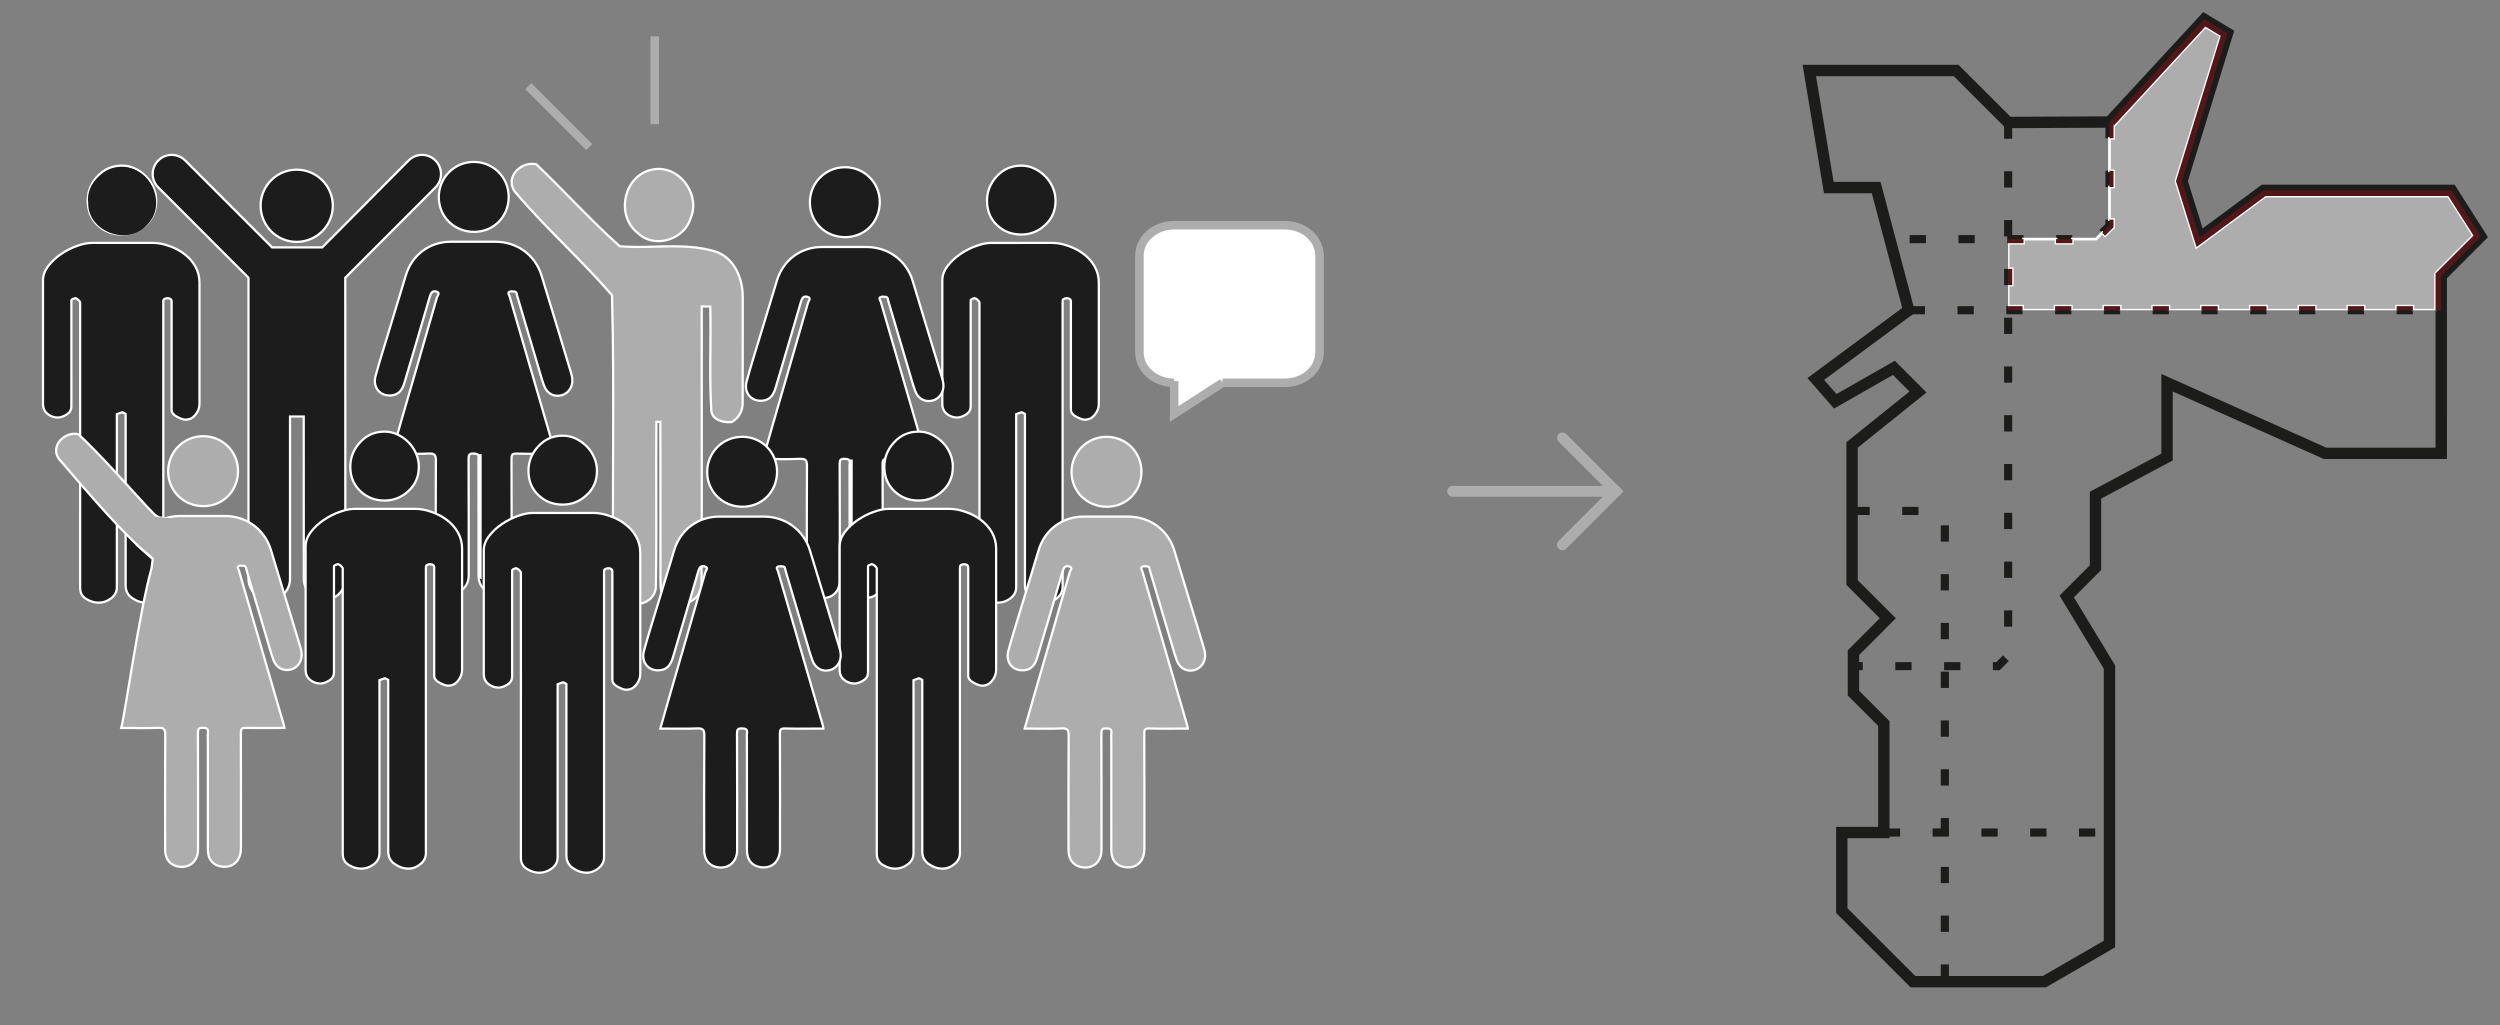 <?xml version="1.0" encoding="utf-8"?>
<!-- Generator: Adobe Illustrator 16.0.0, SVG Export Plug-In . SVG Version: 6.00 Build 0)  -->
<!DOCTYPE svg PUBLIC "-//W3C//DTD SVG 1.1//EN" "http://www.w3.org/Graphics/SVG/1.1/DTD/svg11.dtd">
<svg version="1.1" id="Camada_1" xmlns="http://www.w3.org/2000/svg" xmlns:xlink="http://www.w3.org/1999/xlink" x="0px" y="0px"
	 width="292.75px" height="120.083px" viewBox="0 0 292.75 120.083" enable-background="new 0 0 292.75 120.083"
	 xml:space="preserve">
<rect x="0" y="0" width="292.75" height="120.083" fill="#808080" stroke="none"/>
<g>
	<g>
		<g>
			<path fill="#1C1C1C" d="M122.383,70.574c-0.537,0-1.043-0.167-1.548-0.51c-0.54-0.341-0.815-0.854-0.815-1.525V48.473
				c-0.031-0.023-0.06-0.042-0.083-0.055l-0.303-0.151c-0.107,0.041-0.315,0.109-0.638,0.232v20.25c0,0.553-0.239,1.004-0.709,1.341
				c-0.433,0.321-0.918,0.484-1.438,0.484c-0.462,0-0.916-0.132-1.387-0.403c-0.508-0.283-0.766-0.732-0.766-1.333V35.414
				c0-0.041-0.038-0.125-0.218-0.299c-0.15-0.13-0.277-0.196-0.384-0.196c-0.038,0.002-0.185,0.064-0.273,0.102
				c-0.134,0.056-0.151,0.126-0.151,0.18v12.365c0,0.44-0.198,0.775-0.589,0.996c-0.372,0.224-0.696,0.333-0.989,0.333
				c-0.442,0-0.847-0.14-1.203-0.417c-0.359-0.289-0.541-0.681-0.541-1.167V32.834c0-0.585,0.21-1.157,0.625-1.699
				c0.409-0.525,0.915-0.994,1.503-1.394c0.638-0.427,1.248-0.737,1.865-0.946c0.65-0.233,1.219-0.351,1.688-0.351h7.185
				c0.598,0,1.246,0.122,1.874,0.352c0.668,0.226,1.248,0.527,1.768,0.919c0.531,0.388,0.974,0.879,1.313,1.458
				c0.334,0.596,0.503,1.24,0.503,1.916V47.31c0,0.441-0.157,0.862-0.466,1.249c-0.309,0.394-0.693,0.585-1.173,0.585
				c-0.234,0-0.557-0.109-0.959-0.324c-0.552-0.274-0.668-0.606-0.668-0.836V35.307c0-0.124-0.043-0.227-0.119-0.282
				c-0.097-0.069-0.225-0.106-0.367-0.106c-0.108,0-0.226,0.032-0.358,0.099c-0.059,0.03-0.128,0.09-0.128,0.29v33.442
				c0,0.519-0.225,0.96-0.67,1.31C123.343,70.4,122.879,70.574,122.383,70.574z M119.593,27.465c-1.135,0-2.098-0.378-2.862-1.124
				c-0.764-0.728-1.151-1.681-1.151-2.833c0-1.077,0.386-2.04,1.147-2.862c0.761-0.83,1.725-1.251,2.866-1.251
				c0.544,0,1.059,0.115,1.527,0.341c0.483,0.235,0.911,0.54,1.272,0.906c0.37,0.366,0.658,0.793,0.882,1.304
				c0.217,0.472,0.327,0.998,0.327,1.562c0,1.153-0.408,2.107-1.214,2.836C121.603,27.088,120.662,27.465,119.593,27.465z"/>
			<path fill="#FFFFFF" d="M119.593,19.527c0.508,0,1.006,0.104,1.47,0.328c0.471,0.229,0.882,0.521,1.236,0.88
				c0.37,0.367,0.646,0.788,0.854,1.264c0.219,0.476,0.316,0.984,0.316,1.509c0,1.115-0.385,2.027-1.171,2.739
				c-0.765,0.725-1.665,1.086-2.706,1.086c-1.108,0-2.027-0.362-2.77-1.086c-0.747-0.711-1.112-1.624-1.112-2.739
				c0-1.044,0.365-1.966,1.112-2.773C117.565,19.926,118.485,19.527,119.593,19.527 M123.213,28.575
				c0.578,0,1.202,0.114,1.828,0.344c0.647,0.218,1.222,0.514,1.734,0.9c0.521,0.38,0.946,0.851,1.279,1.419
				c0.324,0.577,0.485,1.197,0.485,1.849V47.31c0,0.409-0.147,0.804-0.438,1.167c-0.292,0.373-0.643,0.536-1.07,0.536
				c-0.202,0-0.504-0.098-0.897-0.308c-0.396-0.197-0.599-0.444-0.599-0.72V35.307c0-0.164-0.062-0.307-0.173-0.389
				c-0.123-0.087-0.276-0.132-0.445-0.132c-0.144,0-0.282,0.045-0.417,0.112c-0.131,0.066-0.201,0.194-0.201,0.408v33.442
				c0,0.484-0.213,0.886-0.62,1.206c-0.413,0.337-0.848,0.487-1.297,0.487c-0.492,0-0.978-0.15-1.474-0.487
				c-0.508-0.32-0.757-0.793-0.757-1.416v-20.13c-0.057-0.047-0.111-0.085-0.151-0.107l-0.307-0.153h-0.052h-0.049
				c-0.11,0.036-0.349,0.112-0.729,0.26v20.34c0,0.505-0.213,0.918-0.654,1.233c-0.43,0.318-0.889,0.46-1.362,0.46
				c-0.421,0-0.856-0.118-1.321-0.386c-0.467-0.261-0.7-0.662-0.7-1.219V35.414c0-0.107-0.091-0.232-0.258-0.394
				c-0.177-0.154-0.331-0.233-0.476-0.233c-0.056,0-0.166,0.045-0.325,0.112c-0.158,0.066-0.232,0.17-0.232,0.302v12.365
				c0,0.395-0.173,0.684-0.522,0.881c-0.343,0.206-0.649,0.316-0.924,0.316c-0.422,0-0.792-0.132-1.122-0.389
				c-0.323-0.259-0.49-0.612-0.49-1.063V32.834c0-0.558,0.197-1.095,0.598-1.619c0.395-0.507,0.885-0.965,1.472-1.365
				c0.587-0.394,1.19-0.712,1.833-0.93c0.642-0.23,1.196-0.344,1.646-0.344H123.213 M119.593,19.263
				c-1.18,0-2.177,0.435-2.964,1.294c-0.784,0.847-1.181,1.84-1.181,2.951c0,1.189,0.401,2.175,1.193,2.93
				c0.787,0.769,1.781,1.159,2.952,1.159c1.104,0,2.076-0.39,2.888-1.159c0.83-0.751,1.253-1.738,1.253-2.93
				c0-0.583-0.114-1.128-0.34-1.619c-0.228-0.522-0.526-0.962-0.909-1.341c-0.37-0.375-0.81-0.689-1.306-0.93
				C120.69,19.382,120.157,19.263,119.593,19.263L119.593,19.263z M123.213,28.312h-7.185c-0.485,0-1.069,0.121-1.735,0.359
				c-0.625,0.212-1.245,0.526-1.892,0.959c-0.601,0.409-1.117,0.888-1.533,1.422c-0.435,0.567-0.654,1.166-0.654,1.781V47.31
				c0,0.528,0.198,0.955,0.589,1.269c0.382,0.298,0.814,0.447,1.287,0.447c0.317,0,0.665-0.115,1.06-0.354
				c0.429-0.242,0.65-0.616,0.65-1.107V35.2c0-0.009,0-0.029,0.07-0.059c0.071-0.03,0.203-0.086,0.241-0.093
				c0.032,0.001,0.124,0.03,0.284,0.17c0.148,0.143,0.167,0.201,0.169,0.207l-0.001,33.412c0,0.652,0.281,1.14,0.835,1.449
				c0.489,0.281,0.964,0.419,1.45,0.419c0.549,0,1.061-0.172,1.519-0.512c0.503-0.359,0.761-0.847,0.761-1.445V48.59
				c0.239-0.09,0.405-0.145,0.504-0.177l0.25,0.125c0.001,0,0.003,0.002,0.005,0.003v19.998c0,0.719,0.296,1.271,0.88,1.64
				c0.521,0.354,1.051,0.527,1.615,0.527c0.527,0,1.02-0.184,1.464-0.547c0.474-0.373,0.716-0.849,0.716-1.41V35.307
				c0-0.145,0.04-0.164,0.056-0.173c0.112-0.056,0.21-0.084,0.298-0.084c0.115,0,0.216,0.029,0.292,0.083
				c0.037,0.027,0.062,0.093,0.062,0.173v12.678c0,0.267,0.129,0.649,0.745,0.956c0.415,0.222,0.758,0.335,1.015,0.335
				c0.523,0,0.941-0.208,1.277-0.637c0.327-0.409,0.494-0.857,0.494-1.33V33.088c0-0.699-0.174-1.364-0.519-1.978
				c-0.351-0.599-0.806-1.104-1.354-1.504c-0.528-0.398-1.12-0.706-1.805-0.937C124.48,28.433,123.835,28.312,123.213,28.312
				L123.213,28.312z"/>
		</g>
	</g>
	<g>
		<path fill-rule="evenodd" clip-rule="evenodd" fill="#1C1C1C" stroke="#FFFFFF" stroke-width="0.264" stroke-miterlimit="10" d="
			M108.441,53.747c-1.532,0-3.019,0.03-4.505-0.012c-0.513-0.013-0.586,0.156-0.586,0.611c0.02,4.489,0.014,8.974,0.011,13.462
			c0,1.475-0.911,2.346-2.236,2.175c-1.036-0.132-1.634-0.849-1.634-1.969c-0.006-4.248-0.006-8.5-0.006-12.747
			c0-0.326-0.028-0.657,0.011-0.975c0.057-0.468-0.143-0.546-0.575-0.562c-0.49-0.015-0.597,0.124-0.597,0.603
			c0.02,4.556,0.017,9.107,0.015,13.655c-0.004,1.473-1.182,2.345-2.578,1.928c-0.819-0.245-1.28-0.937-1.28-1.94
			c0-4.466-0.017-8.934,0.014-13.398c0.006-0.646-0.115-0.875-0.814-0.847c-1.418,0.065-2.841,0.016-4.336,0.016
			c0.398-1.401,0.776-2.741,1.164-4.085c1.373-4.743,2.754-9.485,4.113-14.231c0.053-0.197,0.419-0.52-0.054-0.668
			c-0.427-0.13-0.635,0.091-0.763,0.525c-0.974,3.36-1.975,6.715-2.967,10.071c-0.225,0.761-0.572,1.425-1.447,1.548
			c-1.373,0.198-2.336-0.886-1.958-2.259c0.498-1.822,1.073-3.621,1.617-5.43c0.639-2.128,1.289-4.248,1.931-6.37
			c0.719-2.38,2.775-3.92,5.249-3.923c1.748,0,3.495,0,5.243,0c2.514,0,4.661,1.559,5.393,3.947
			c1.156,3.777,2.296,7.561,3.438,11.343c0.065,0.225,0.128,0.459,0.159,0.69c0.125,0.94-0.417,1.784-1.259,2.001
			c-0.877,0.225-1.702-0.202-2.041-1.138c-0.301-0.826-0.527-1.674-0.775-2.519c-0.791-2.662-1.571-5.326-2.369-7.989
			c-0.053-0.184-0.025-0.471-0.318-0.499c-0.21-0.016-0.473-0.051-0.626,0.044c-0.188,0.129,0.008,0.354,0.058,0.526
			c1.755,6.047,3.515,12.096,5.275,18.14C108.422,53.533,108.419,53.6,108.441,53.747z"/>
		<path fill-rule="evenodd" clip-rule="evenodd" fill="#1C1C1C" stroke="#FFFFFF" stroke-width="0.264" stroke-miterlimit="10" d="
			M103.02,23.661c0,2.328-1.749,4.108-4.049,4.11c-2.313,0.002-4.126-1.767-4.135-4.047c-0.011-2.288,1.797-4.126,4.073-4.142
			C101.201,19.567,103.015,21.366,103.02,23.661z"/>
		<path fill-rule="evenodd" clip-rule="evenodd" fill="#1C1C1C" stroke="#FFFFFF" stroke-width="0.264" stroke-miterlimit="10" d="
			M99.661,68.219c0-4.764,0-9.521,0-14.287c0.019,0,0.041,0,0.061,0c0,4.773,0,9.542,0,14.311
			C99.702,68.232,99.68,68.228,99.661,68.219z"/>
	</g>
	<g>
		<g>
			<path fill="#1C1C1C" stroke="#FFFFFF" stroke-width="0.264" stroke-miterlimit="10" d="M83.579,29.531
				c-3.603-1.024-7.388-0.246-11.061-0.561c-3.403-3.034-6.473-6.455-9.779-9.609c-1.677-0.356-3.455,1.438-2.353,3
				c3.588,4.245,7.78,7.952,11.411,12.158c0.307,11.281-0.004,22.593,0.153,33.891c-0.188,2.729,4.322,3.031,4.713,0.449
				c0.12-6.515,0-13.059,0.065-19.585h0.726c0.035,6.223,0,12.448,0.017,18.674c0.018,0.783,0,1.724,0.686,2.263
				c1.442,1.077,3.815,0.072,3.859-1.789c0.069-10.887,0.006-21.787,0.026-32.677c0.316,0.003,0.953,0.011,1.262,0.025
				c0.104,4.064-0.128,8.146,0.116,12.197c0.011,1.102,1.343,1.425,2.237,1.321c0.746-0.422,1.199-1.254,1.174-2.093
				c0.024-4.125-0.005-8.242,0.013-12.358C86.87,32.646,85.857,30.185,83.579,29.531z"/>
			<path fill="#1C1C1C" stroke="#FFFFFF" stroke-width="0.264" stroke-miterlimit="10" d="M74.791,27.203
				c1.844,1.792,5.21,0.752,5.94-1.649c1.242-2.74-1.377-6.274-4.397-5.547C73.13,20.695,72.242,25.247,74.791,27.203z"/>
		</g>
	</g>
	<g>
		<g>
			<path fill="#ADADAD" d="M79.527,70.785c-0.538,0-1.039-0.162-1.449-0.469c-0.701-0.551-0.72-1.488-0.736-2.241l-0.002-0.124
				c-0.007-2.649-0.005-5.296-0.003-7.942c0.003-3.535,0.006-7.069-0.013-10.603h-0.463c-0.027,2.8-0.021,5.604-0.014,8.407
				c0.009,3.625,0.018,7.372-0.05,11.049c-0.199,1.323-1.379,1.907-2.461,1.907c-0.781,0-1.522-0.294-1.982-0.787
				c-0.391-0.419-0.575-0.966-0.533-1.58c-0.068-4.86-0.048-9.814-0.029-14.605c0.025-6.321,0.051-12.856-0.124-19.273
				c-1.714-1.939-3.622-3.879-5.467-5.755c-1.991-2.023-4.049-4.116-5.913-6.321c-0.439-0.621-0.492-1.315-0.156-1.963
				c0.403-0.778,1.276-1.3,2.171-1.3c0.157,0,0.313,0.017,0.465,0.049c1.425,1.333,2.768,2.698,4.067,4.019
				c1.854,1.887,3.772,3.837,5.772,5.62c0.564,0.022,1.243,0.048,2.059,0.048c0.68,0,1.361-0.018,2.042-0.036
				c0.683-0.018,1.367-0.036,2.049-0.036c1.351,0,3.123,0.063,4.859,0.557c2.357,0.676,3.387,3.217,3.361,5.435
				c-0.008,1.929-0.006,3.858-0.004,5.789c0.002,2.188,0.005,4.377-0.008,6.568c0.026,0.897-0.461,1.766-1.241,2.207
				c-0.158,0.029-0.272,0.036-0.39,0.036c0,0,0,0,0,0c-1.009,0-2.033-0.455-2.043-1.47c-0.143-2.373-0.122-4.801-0.102-7.148
				c0.014-1.615,0.028-3.283-0.011-4.923c-0.285-0.009-0.711-0.015-1.001-0.019c-0.007,4.163-0.003,8.327,0.001,12.492
				c0.007,6.574,0.015,13.371-0.027,20.053C82.114,69.883,80.761,70.785,79.527,70.785z"/>
			<g>
				<path fill="#FFFFFF" d="M62.301,19.315c0.146,0,0.292,0.015,0.438,0.045c3.306,3.154,6.375,6.575,9.779,9.609
					c0.712,0.061,1.429,0.081,2.147,0.081c1.361,0,2.729-0.072,4.091-0.072c1.626,0,3.243,0.103,4.823,0.552
					c2.278,0.654,3.291,3.115,3.266,5.307c-0.018,4.116,0.012,8.233-0.013,12.358c0.024,0.839-0.428,1.671-1.174,2.093
					c-0.104,0.012-0.213,0.018-0.326,0.018c-0.859,0-1.901-0.365-1.911-1.339c-0.244-4.052-0.012-8.133-0.116-12.197
					c-0.31-0.014-0.946-0.022-1.262-0.025c-0.02,10.89,0.043,21.79-0.026,32.677c-0.032,1.336-1.264,2.231-2.49,2.231
					c-0.482,0-0.963-0.139-1.37-0.442c-0.686-0.539-0.667-1.479-0.686-2.263c-0.017-6.227,0.018-12.451-0.017-18.674H76.73
					c-0.065,6.527,0.055,13.071-0.065,19.585c-0.182,1.2-1.253,1.777-2.33,1.777c-1.239,0-2.484-0.766-2.384-2.227
					c-0.157-11.298,0.154-22.609-0.153-33.891c-3.631-4.207-7.823-7.913-11.411-12.158C59.38,20.935,60.774,19.315,62.301,19.315
					 M62.301,19.051L62.301,19.051c-0.943,0-1.863,0.551-2.289,1.371c-0.354,0.684-0.297,1.446,0.158,2.091
					c1.881,2.227,3.941,4.321,5.934,6.347c1.822,1.853,3.706,3.767,5.432,5.761c0.172,6.384,0.146,12.886,0.122,19.175
					c-0.019,4.791-0.039,9.746,0.029,14.618c-0.044,0.63,0.152,1.211,0.569,1.657c0.492,0.527,1.25,0.829,2.079,0.829
					c1.139,0,2.381-0.619,2.59-2.002c0.071-3.713,0.062-7.461,0.054-11.086c-0.007-2.713-0.013-5.516,0.012-8.275h0.202
					c0.018,3.492,0.015,7.039,0.012,10.47c-0.002,2.647-0.004,5.294,0.003,7.941l0.002,0.129c0.016,0.78,0.036,1.752,0.784,2.34
					c0.438,0.328,0.967,0.499,1.533,0.499c1.296,0,2.717-0.951,2.753-2.489c0.042-6.686,0.035-13.483,0.028-20.058
					c-0.005-4.12-0.009-8.24-0.002-12.358c0.232,0.003,0.514,0.008,0.741,0.014c0.036,1.598,0.021,3.221,0.008,4.793
					c-0.021,2.35-0.042,4.78,0.103,7.165c0.011,1.092,1.1,1.587,2.174,1.587c0.123,0,0.243-0.007,0.356-0.02l0.053-0.006
					l0.046-0.026c0.822-0.465,1.336-1.379,1.308-2.331c0.013-2.182,0.011-4.372,0.008-6.56c-0.002-1.931-0.004-3.86,0.004-5.79
					c0.026-2.266-1.033-4.866-3.457-5.561c-1.752-0.499-3.537-0.562-4.896-0.562c-0.683,0-1.368,0.018-2.052,0.036
					c-0.68,0.018-1.36,0.036-2.039,0.036c-0.775,0-1.425-0.023-2.037-0.073c-1.973-1.764-3.868-3.691-5.7-5.555
					c-1.299-1.322-2.643-2.688-4.006-3.989l-0.054-0.052l-0.073-0.016C62.633,19.069,62.468,19.051,62.301,19.051L62.301,19.051z"/>
			</g>
		</g>
		<g>
			<path fill="#ADADAD" d="M77.093,28.239c-0.919,0-1.769-0.334-2.394-0.941c-1.242-0.952-1.785-2.594-1.406-4.275
				c0.364-1.619,1.519-2.824,3.013-3.146c0.273-0.066,0.554-0.1,0.832-0.1c1.297,0,2.54,0.727,3.325,1.944
				c0.791,1.226,0.936,2.678,0.388,3.886C80.392,27.125,78.808,28.239,77.093,28.239L77.093,28.239z"/>
			<g>
				<path fill="#FFFFFF" d="M77.138,19.91c2.656,0,4.723,3.151,3.593,5.644c-0.476,1.566-2.073,2.553-3.638,2.553
					c-0.835,0-1.661-0.281-2.302-0.904c-2.549-1.957-1.661-6.508,1.543-7.197C76.606,19.941,76.875,19.91,77.138,19.91
					 M77.138,19.646c-0.289,0-0.58,0.035-0.866,0.104c-1.539,0.331-2.732,1.574-3.108,3.244c-0.39,1.732,0.172,3.425,1.466,4.418
					c0.626,0.611,1.509,0.958,2.462,0.958c1.772,0,3.408-1.152,3.891-2.74c0.554-1.216,0.405-2.716-0.41-3.98
					C79.765,20.396,78.48,19.646,77.138,19.646L77.138,19.646z"/>
			</g>
		</g>
	</g>
	<line fill="#FFFFFF" stroke="#ADADAD" stroke-miterlimit="10" x1="61.863" y1="10.091" x2="69" y2="17.229"/>
	<line fill="#FFFFFF" stroke="#ADADAD" stroke-miterlimit="10" x1="76.67" y1="14.536" x2="76.67" y2="4.253"/>
	<g>
		<g>
			<path fill="#1C1C1C" d="M110.36,101.721c-0.54,0-1.046-0.167-1.549-0.51c-0.539-0.333-0.814-0.848-0.814-1.525V79.622
				c-0.031-0.024-0.06-0.044-0.084-0.057l-0.301-0.15c-0.106,0.04-0.313,0.106-0.639,0.232v20.25c0,0.553-0.238,1.004-0.709,1.341
				c-0.432,0.319-0.916,0.482-1.438,0.482c-0.461,0-0.915-0.131-1.387-0.4c-0.508-0.286-0.766-0.735-0.766-1.334V66.562
				c0-0.041-0.038-0.126-0.218-0.3c-0.152-0.13-0.276-0.193-0.384-0.193c-0.042,0.002-0.21,0.073-0.273,0.1
				c-0.134,0.057-0.151,0.126-0.151,0.181v12.365c0,0.441-0.198,0.776-0.589,0.996c-0.371,0.223-0.696,0.332-0.989,0.332
				c-0.442,0-0.847-0.14-1.203-0.416c-0.359-0.287-0.54-0.68-0.54-1.168V63.983c0-0.594,0.205-1.15,0.625-1.701
				c0.411-0.527,0.916-0.996,1.502-1.395c0.634-0.425,1.244-0.733,1.865-0.944c0.656-0.234,1.225-0.354,1.689-0.354h7.185
				c0.6,0,1.23,0.119,1.874,0.354c0.674,0.228,1.254,0.528,1.768,0.918c0.532,0.39,0.975,0.88,1.314,1.459
				c0.334,0.597,0.502,1.24,0.502,1.915v14.222c0,0.444-0.157,0.864-0.467,1.251c-0.309,0.394-0.693,0.585-1.171,0.585
				c-0.236,0-0.559-0.11-0.96-0.327c-0.551-0.271-0.668-0.603-0.668-0.834V66.454c0-0.124-0.043-0.226-0.118-0.279
				c-0.097-0.069-0.224-0.106-0.368-0.106c-0.111,0-0.228,0.031-0.357,0.097c-0.06,0.03-0.128,0.09-0.128,0.289v33.443
				c0,0.524-0.225,0.965-0.67,1.309C111.322,101.547,110.857,101.721,110.36,101.721z M107.569,58.613
				c-1.135,0-2.098-0.378-2.862-1.124c-0.764-0.729-1.152-1.683-1.152-2.833c0-1.075,0.386-2.039,1.147-2.862
				c0.761-0.831,1.726-1.251,2.866-1.251c0.544,0,1.058,0.115,1.528,0.342c0.481,0.234,0.909,0.539,1.272,0.906
				c0.369,0.366,0.658,0.793,0.881,1.305c0.217,0.473,0.327,0.999,0.327,1.561c0,1.152-0.408,2.107-1.213,2.837
				C109.58,58.236,108.638,58.613,107.569,58.613z"/>
			<path fill="#FFFFFF" d="M107.569,50.674c0.508,0,1.006,0.104,1.471,0.329c0.47,0.229,0.882,0.522,1.236,0.88
				c0.37,0.367,0.646,0.788,0.854,1.265c0.218,0.476,0.316,0.984,0.316,1.508c0,1.114-0.385,2.027-1.17,2.739
				c-0.766,0.725-1.666,1.086-2.707,1.086c-1.108,0-2.027-0.361-2.77-1.086c-0.746-0.712-1.112-1.625-1.112-2.739
				c0-1.043,0.366-1.965,1.112-2.773C105.542,51.073,106.461,50.674,107.569,50.674 M111.189,59.722
				c0.578,0,1.201,0.117,1.828,0.347c0.647,0.219,1.222,0.512,1.734,0.899c0.52,0.38,0.946,0.852,1.28,1.42
				c0.323,0.577,0.484,1.197,0.484,1.849v14.222c0,0.409-0.146,0.805-0.438,1.168c-0.292,0.371-0.642,0.536-1.068,0.536
				c-0.203,0-0.504-0.099-0.897-0.312c-0.397-0.194-0.599-0.443-0.599-0.718V66.454c0-0.165-0.062-0.307-0.173-0.387
				c-0.123-0.088-0.276-0.131-0.445-0.131c-0.142,0-0.282,0.043-0.417,0.11c-0.132,0.066-0.201,0.193-0.201,0.407v33.443
				c0,0.483-0.212,0.89-0.619,1.204c-0.414,0.339-0.849,0.487-1.298,0.487c-0.491,0-0.979-0.148-1.474-0.487
				c-0.509-0.314-0.757-0.791-0.757-1.416V79.558c-0.058-0.047-0.112-0.086-0.153-0.108l-0.305-0.152h-0.052h-0.049
				c-0.11,0.035-0.347,0.11-0.729,0.261v20.34c0,0.505-0.213,0.918-0.654,1.233c-0.43,0.318-0.889,0.458-1.362,0.458
				c-0.421,0-0.855-0.117-1.322-0.383c-0.467-0.264-0.7-0.664-0.7-1.22V66.562c0-0.107-0.09-0.232-0.258-0.395
				c-0.177-0.152-0.329-0.23-0.476-0.23c-0.056,0-0.166,0.043-0.325,0.11c-0.158,0.066-0.231,0.171-0.231,0.302v12.365
				c0,0.396-0.172,0.685-0.522,0.881c-0.343,0.206-0.649,0.315-0.925,0.315c-0.421,0-0.792-0.132-1.122-0.389
				c-0.324-0.259-0.489-0.613-0.489-1.063V63.983c0-0.559,0.196-1.095,0.598-1.621c0.395-0.506,0.884-0.966,1.472-1.365
				c0.587-0.394,1.189-0.71,1.833-0.929c0.642-0.229,1.196-0.347,1.646-0.347H111.189 M107.569,50.411
				c-1.179,0-2.176,0.436-2.964,1.294c-0.784,0.849-1.182,1.842-1.182,2.951c0,1.188,0.401,2.174,1.194,2.93
				c0.788,0.768,1.781,1.159,2.952,1.159c1.104,0,2.076-0.39,2.888-1.158c0.83-0.753,1.253-1.74,1.253-2.931
				c0-0.582-0.114-1.126-0.34-1.618c-0.228-0.523-0.526-0.963-0.908-1.342c-0.372-0.375-0.813-0.689-1.307-0.93
				C108.667,50.53,108.133,50.411,107.569,50.411L107.569,50.411z M111.189,59.458h-7.185c-0.479,0-1.063,0.122-1.735,0.362
				c-0.628,0.213-1.249,0.526-1.892,0.958c-0.599,0.407-1.114,0.885-1.533,1.422c-0.435,0.569-0.654,1.168-0.654,1.783v14.475
				c0,0.53,0.198,0.957,0.588,1.27c0.382,0.297,0.814,0.446,1.287,0.446c0.318,0,0.665-0.115,1.061-0.353
				c0.429-0.241,0.65-0.614,0.65-1.107V66.349c0-0.01,0-0.029,0.07-0.059c0.049-0.021,0.197-0.083,0.239-0.091
				c0.057,0.001,0.159,0.058,0.288,0.168c0.147,0.143,0.166,0.2,0.167,0.206l-0.001,33.413c0,0.649,0.28,1.138,0.833,1.449
				c0.492,0.28,0.967,0.417,1.452,0.417c0.551,0,1.063-0.171,1.519-0.51c0.503-0.36,0.76-0.848,0.76-1.445V79.738
				c0.24-0.091,0.406-0.146,0.504-0.177l0.249,0.124c0.002,0.001,0.004,0.002,0.007,0.004v19.996c0,0.727,0.297,1.278,0.882,1.641
				c0.515,0.353,1.045,0.526,1.613,0.526c0.529,0,1.021-0.184,1.465-0.547c0.466-0.36,0.715-0.849,0.715-1.408V66.454
				c0-0.144,0.038-0.162,0.056-0.172c0.11-0.055,0.208-0.082,0.298-0.082c0.116,0,0.217,0.028,0.292,0.082
				c0.039,0.027,0.063,0.092,0.063,0.172v12.679c0,0.269,0.129,0.652,0.747,0.955c0.411,0.223,0.755,0.338,1.013,0.338
				c0.522,0,0.939-0.208,1.276-0.637c0.328-0.408,0.495-0.856,0.495-1.331V64.236c0-0.697-0.174-1.363-0.518-1.978
				c-0.352-0.599-0.806-1.104-1.354-1.504c-0.522-0.396-1.114-0.703-1.805-0.937C112.45,59.58,111.805,59.458,111.189,59.458
				L111.189,59.458z"/>
		</g>
	</g>
	<g>
		<g>
			<path fill="#1C1C1C" d="M17.072,70.574c-0.536,0-1.042-0.167-1.546-0.51c-0.54-0.34-0.815-0.854-0.815-1.525V48.473
				c-0.032-0.024-0.061-0.042-0.083-0.055l-0.305-0.152c-0.109,0.042-0.316,0.11-0.638,0.232v20.25c0,0.554-0.238,1.005-0.708,1.341
				c-0.433,0.321-0.917,0.484-1.438,0.484c-0.462,0-0.916-0.132-1.387-0.403c-0.508-0.282-0.767-0.731-0.767-1.333V35.414
				c0-0.041-0.038-0.125-0.218-0.299c-0.15-0.13-0.277-0.196-0.384-0.196c-0.038,0.002-0.18,0.062-0.274,0.102
				c-0.135,0.057-0.152,0.126-0.152,0.18v12.365c0,0.441-0.198,0.776-0.589,0.996c-0.37,0.223-0.695,0.333-0.989,0.333
				c-0.447,0-0.84-0.136-1.202-0.417c-0.36-0.289-0.542-0.681-0.542-1.167V32.834c0-0.585,0.211-1.157,0.627-1.699
				c0.407-0.524,0.913-0.993,1.503-1.395c0.638-0.428,1.248-0.737,1.864-0.946c0.65-0.233,1.219-0.351,1.688-0.351h7.187
				c0.605,0,1.235,0.119,1.874,0.352c0.667,0.225,1.246,0.526,1.768,0.919c0.533,0.391,0.976,0.882,1.313,1.458
				c0.334,0.598,0.502,1.242,0.502,1.916V47.31c0,0.441-0.157,0.861-0.467,1.249c-0.31,0.394-0.693,0.585-1.172,0.585
				c-0.234,0-0.557-0.109-0.96-0.323c-0.552-0.275-0.668-0.607-0.668-0.836V35.307c0-0.125-0.043-0.227-0.118-0.282
				c-0.1-0.07-0.225-0.106-0.369-0.106c-0.108,0-0.225,0.032-0.356,0.098c-0.06,0.031-0.129,0.091-0.129,0.291v33.442
				c0,0.52-0.225,0.961-0.668,1.31C18.034,70.4,17.569,70.574,17.072,70.574z M14.282,27.465c-1.135,0-2.097-0.378-2.86-1.124
				c-0.764-0.728-1.152-1.682-1.152-2.833c0-1.076,0.386-2.039,1.148-2.862c0.76-0.83,1.724-1.251,2.865-1.251
				c0.544,0,1.059,0.115,1.529,0.341c0.481,0.234,0.91,0.54,1.273,0.906c0.368,0.365,0.656,0.792,0.881,1.304
				c0.217,0.471,0.328,0.997,0.328,1.562c0,1.153-0.408,2.107-1.214,2.836C16.292,27.088,15.351,27.465,14.282,27.465z"/>
			<path fill="#FFFFFF" d="M14.282,19.527c0.509,0,1.006,0.104,1.472,0.328c0.47,0.229,0.881,0.521,1.236,0.88
				c0.37,0.367,0.645,0.788,0.854,1.264c0.219,0.476,0.316,0.984,0.316,1.509c0,1.115-0.385,2.027-1.17,2.739
				c-0.767,0.725-1.666,1.086-2.708,1.086c-1.108,0-2.027-0.362-2.768-1.086c-0.747-0.711-1.113-1.624-1.113-2.739
				c0-1.044,0.366-1.966,1.113-2.773C12.255,19.926,13.174,19.527,14.282,19.527 M17.904,28.575c0.578,0,1.2,0.114,1.828,0.344
				c0.647,0.218,1.221,0.514,1.734,0.9c0.519,0.38,0.946,0.851,1.279,1.419c0.322,0.577,0.484,1.197,0.484,1.849V47.31
				c0,0.409-0.148,0.804-0.438,1.167c-0.293,0.373-0.642,0.536-1.069,0.536c-0.202,0-0.504-0.098-0.898-0.308
				c-0.396-0.197-0.598-0.444-0.598-0.72V35.307c0-0.164-0.06-0.307-0.172-0.389c-0.124-0.087-0.276-0.132-0.446-0.132
				c-0.143,0-0.281,0.045-0.416,0.112c-0.131,0.066-0.202,0.194-0.202,0.408v33.442c0,0.484-0.211,0.886-0.618,1.206
				c-0.413,0.337-0.849,0.487-1.299,0.487c-0.49,0-0.977-0.15-1.472-0.487c-0.509-0.32-0.757-0.793-0.757-1.416v-20.13
				c-0.057-0.047-0.112-0.085-0.154-0.107l-0.307-0.153h-0.052h-0.049c-0.11,0.036-0.348,0.112-0.729,0.26v20.34
				c0,0.505-0.212,0.918-0.653,1.233c-0.429,0.318-0.888,0.46-1.361,0.46c-0.422,0-0.857-0.118-1.321-0.386
				c-0.469-0.261-0.701-0.662-0.701-1.219V35.414c0-0.107-0.091-0.232-0.258-0.394c-0.177-0.154-0.33-0.233-0.476-0.233
				c-0.057,0-0.166,0.045-0.325,0.112c-0.159,0.066-0.233,0.17-0.233,0.302v12.365c0,0.395-0.171,0.684-0.522,0.881
				c-0.342,0.206-0.648,0.316-0.924,0.316c-0.422,0-0.79-0.132-1.121-0.389c-0.324-0.259-0.491-0.612-0.491-1.063V32.834
				c0-0.558,0.197-1.095,0.6-1.619C6.16,30.708,6.65,30.25,7.239,29.85c0.587-0.394,1.188-0.712,1.832-0.93
				c0.643-0.23,1.195-0.344,1.646-0.344H17.904 M14.282,19.263c-1.18,0-2.176,0.435-2.963,1.294
				c-0.784,0.848-1.182,1.841-1.182,2.951c0,1.188,0.402,2.174,1.194,2.93c0.786,0.769,1.779,1.159,2.95,1.159
				c1.104,0,2.076-0.39,2.889-1.158c0.83-0.751,1.253-1.739,1.253-2.931c0-0.584-0.114-1.129-0.34-1.619
				c-0.23-0.523-0.527-0.964-0.908-1.341c-0.373-0.375-0.813-0.689-1.307-0.93C15.38,19.382,14.846,19.263,14.282,19.263
				L14.282,19.263z M17.904,28.312h-7.187c-0.484,0-1.067,0.121-1.734,0.359c-0.624,0.211-1.243,0.525-1.89,0.959
				c-0.604,0.41-1.119,0.888-1.534,1.423c-0.435,0.567-0.655,1.166-0.655,1.781V47.31c0,0.528,0.198,0.956,0.59,1.269
				c0.383,0.297,0.814,0.447,1.286,0.447c0.319,0,0.666-0.116,1.061-0.354c0.429-0.241,0.649-0.614,0.649-1.107V35.2
				c0-0.009,0-0.029,0.071-0.058c0.077-0.033,0.204-0.086,0.24-0.093c0.032,0.001,0.125,0.03,0.285,0.17
				c0.148,0.143,0.167,0.201,0.169,0.207L9.253,68.838c0,0.653,0.281,1.141,0.836,1.449c0.488,0.281,0.963,0.419,1.45,0.419
				c0.549,0,1.06-0.172,1.518-0.512c0.503-0.359,0.76-0.847,0.76-1.445V48.59c0.239-0.09,0.405-0.145,0.504-0.177l0.25,0.125
				c0.002,0.001,0.005,0.003,0.008,0.005v19.997c0,0.721,0.296,1.271,0.88,1.64c0.52,0.354,1.05,0.527,1.613,0.527
				c0.528,0,1.021-0.184,1.466-0.547c0.473-0.372,0.714-0.848,0.714-1.41V35.307c0-0.144,0.041-0.164,0.058-0.173
				c0.112-0.056,0.209-0.084,0.296-0.084c0.116,0,0.215,0.028,0.295,0.084c0.036,0.026,0.06,0.092,0.06,0.172v12.678
				c0,0.267,0.129,0.649,0.744,0.956c0.417,0.222,0.76,0.335,1.016,0.335c0.522,0,0.939-0.208,1.276-0.637
				c0.328-0.41,0.494-0.858,0.494-1.33V33.088c0-0.697-0.174-1.362-0.518-1.977c-0.349-0.597-0.804-1.101-1.354-1.504
				c-0.53-0.399-1.122-0.707-1.805-0.938C19.17,28.433,18.524,28.312,17.904,28.312L17.904,28.312z"/>
		</g>
	</g>
	<path fill="#FFFFFF" stroke="#ADADAD" stroke-miterlimit="10" d="M143.148,44.827l-5.653,3.649v-3.846v0.197
		c-2.249,0-4.067-1.589-4.067-3.553V29.933c0-1.967,1.818-3.559,4.067-3.559h12.963c2.243,0,4.061,1.592,4.061,3.559v11.341
		c0,1.964-1.818,3.553-4.061,3.553H143.148"/>
	<path fill="#1C1C1C" d="M10.33,23.792c-0.355-2.539,2.316-4.594,4.705-4.125c2.965,0.531,4.382,4.529,2.182,6.671
		C15.041,28.872,10.29,27.163,10.33,23.792"/>
	<g>
		<g>
			<path fill="#1C1C1C" d="M34.732,28.325c-2.323,0-4.212-1.901-4.212-4.238c0-2.326,1.89-4.218,4.212-4.218
				c2.338,0,4.241,1.892,4.241,4.218C38.973,26.424,37.07,28.325,34.732,28.325z"/>
			<g>
				<path fill="#FFFFFF" d="M34.732,20c2.27,0,4.109,1.835,4.109,4.086c0,2.266-1.839,4.106-4.109,4.106
					c-2.249,0-4.081-1.841-4.081-4.106C30.651,21.835,32.483,20,34.732,20 M34.732,19.737c-2.396,0-4.344,1.951-4.344,4.35
					c0,2.41,1.949,4.37,4.344,4.37c2.411,0,4.373-1.96,4.373-4.37C39.104,21.688,37.143,19.737,34.732,19.737L34.732,19.737z"/>
			</g>
		</g>
		<g>
			<path fill="#1C1C1C" d="M38.021,70.228c-1.349,0-2.447-1.096-2.447-2.442l-0.008-19.013h-1.605v19.013
				c0,1.369-1.072,2.442-2.44,2.442c-1.336,0-2.422-1.096-2.422-2.442V32.524L18.49,21.902c-0.841-0.887-0.802-2.297,0.085-3.146
				c0.416-0.399,0.96-0.618,1.533-0.618c0.613,0,1.187,0.245,1.615,0.69l10.146,10.143h5.863l10.083-10.145
				c0.414-0.437,1-0.688,1.605-0.688c0.573,0,1.117,0.22,1.532,0.618c0.882,0.85,0.921,2.26,0.085,3.143L40.431,32.524l0.006,35.261
				C40.438,69.132,39.354,70.228,38.021,70.228z"/>
			<g>
				<path fill="#FFFFFF" d="M49.42,18.271c0.517,0,1.035,0.192,1.44,0.582c0.829,0.799,0.871,2.123,0.081,2.957l-10.642,10.66
					l0.006,35.316c0,1.288-1.022,2.311-2.285,2.311c-1.275,0-2.315-1.022-2.315-2.311L35.698,48.64h-1.869v19.145
					c0,1.288-1.022,2.311-2.309,2.311c-1.26,0-2.291-1.022-2.291-2.311V32.469l-10.647-10.66c-0.792-0.834-0.752-2.158,0.083-2.957
					c0.406-0.39,0.924-0.582,1.441-0.582c0.553,0,1.105,0.219,1.52,0.65l10.186,10.183h5.973L47.909,18.92
					C48.317,18.49,48.868,18.271,49.42,18.271 M49.42,18.007c-0.641,0-1.262,0.267-1.703,0.732L37.676,28.84h-5.753L21.814,18.734
					c-0.45-0.468-1.057-0.727-1.706-0.727c-0.607,0-1.184,0.232-1.624,0.655c-0.939,0.898-0.981,2.392-0.092,3.329l10.575,10.588
					v35.207c0,1.42,1.146,2.574,2.554,2.574c1.442,0,2.572-1.131,2.572-2.574V48.904h1.342l0.008,18.881
					c0,1.42,1.157,2.574,2.579,2.574c1.405,0,2.548-1.154,2.548-2.574l-0.006-35.207l10.565-10.583
					c0.89-0.94,0.85-2.434-0.084-3.333C50.604,18.239,50.028,18.007,49.42,18.007L49.42,18.007z"/>
			</g>
		</g>
	</g>
	<g>
		<path fill-rule="evenodd" clip-rule="evenodd" fill="#1C1C1C" stroke="#FFFFFF" stroke-width="0.264" stroke-miterlimit="10" d="
			M96.416,85.315c-1.531,0-3.019,0.033-4.503-0.011c-0.512-0.012-0.587,0.159-0.587,0.611c0.021,4.485,0.014,8.973,0.012,13.462
			c0,1.474-0.911,2.349-2.237,2.173c-1.034-0.131-1.634-0.847-1.634-1.969c-0.004-4.245-0.004-8.496-0.004-12.747
			c0-0.323-0.029-0.657,0.01-0.973c0.058-0.467-0.142-0.547-0.574-0.564c-0.488-0.012-0.596,0.126-0.596,0.608
			c0.02,4.551,0.017,9.103,0.014,13.655c-0.003,1.47-1.182,2.341-2.577,1.925c-0.821-0.247-1.281-0.936-1.281-1.943
			c0-4.464-0.017-8.933,0.015-13.396c0.004-0.646-0.116-0.877-0.815-0.849c-1.417,0.065-2.841,0.018-4.336,0.018
			c0.398-1.401,0.773-2.74,1.162-4.082c1.373-4.743,2.754-9.485,4.113-14.233c0.051-0.197,0.418-0.521-0.055-0.668
			c-0.427-0.132-0.633,0.093-0.762,0.524c-0.974,3.359-1.976,6.72-2.969,10.071c-0.225,0.761-0.572,1.428-1.447,1.547
			c-1.373,0.199-2.335-0.883-1.959-2.257c0.498-1.821,1.073-3.623,1.617-5.428c0.639-2.128,1.291-4.251,1.931-6.372
			c0.72-2.38,2.777-3.918,5.25-3.923c1.747,0,3.495,0,5.243,0c2.512,0,4.661,1.56,5.391,3.95c1.157,3.773,2.298,7.56,3.438,11.34
			c0.065,0.225,0.128,0.458,0.159,0.69c0.125,0.939-0.415,1.783-1.259,1.999c-0.877,0.225-1.7-0.201-2.04-1.138
			c-0.302-0.825-0.529-1.673-0.777-2.515c-0.791-2.665-1.571-5.328-2.369-7.991c-0.051-0.183-0.025-0.473-0.316-0.499
			c-0.211-0.017-0.475-0.05-0.626,0.044c-0.188,0.131,0.009,0.355,0.057,0.525c1.756,6.05,3.515,12.093,5.277,18.14
			C96.398,85.104,96.394,85.168,96.416,85.315z"/>
		<path fill-rule="evenodd" clip-rule="evenodd" fill="#1C1C1C" stroke="#FFFFFF" stroke-width="0.264" stroke-miterlimit="10" d="
			M90.994,55.23c0,2.326-1.747,4.109-4.047,4.109c-2.314,0.005-4.127-1.767-4.137-4.047c-0.009-2.288,1.798-4.126,4.074-4.143
			C89.176,51.133,90.988,52.935,90.994,55.23z"/>
	</g>
	<g>
		<path fill-rule="evenodd" clip-rule="evenodd" fill="#ADADAD" stroke="#FFFFFF" stroke-width="0.264" stroke-miterlimit="10" d="
			M139.085,85.315c-1.532,0-3.021,0.033-4.505-0.011c-0.51-0.012-0.586,0.159-0.586,0.611c0.02,4.485,0.014,8.973,0.011,13.462
			c0,1.474-0.911,2.349-2.236,2.173c-1.035-0.131-1.634-0.847-1.634-1.969c-0.005-4.245-0.005-8.496-0.005-12.747
			c0-0.323-0.028-0.657,0.011-0.973c0.058-0.467-0.142-0.547-0.575-0.564c-0.489-0.012-0.596,0.126-0.596,0.608
			c0.019,4.551,0.017,9.103,0.014,13.655c-0.004,1.47-1.182,2.341-2.577,1.925c-0.82-0.247-1.281-0.936-1.281-1.943
			c0-4.464-0.017-8.933,0.014-13.396c0.006-0.646-0.115-0.877-0.814-0.849c-1.418,0.065-2.839,0.018-4.336,0.018
			c0.399-1.401,0.774-2.74,1.164-4.082c1.374-4.743,2.754-9.485,4.113-14.233c0.052-0.197,0.419-0.521-0.055-0.668
			c-0.427-0.132-0.635,0.093-0.763,0.524c-0.974,3.359-1.976,6.72-2.968,10.071c-0.225,0.761-0.572,1.428-1.447,1.547
			c-1.374,0.199-2.336-0.883-1.959-2.257c0.499-1.821,1.072-3.623,1.617-5.428c0.64-2.128,1.292-4.251,1.93-6.372
			c0.72-2.38,2.778-3.918,5.25-3.923c1.748,0,3.496,0,5.244,0c2.513,0,4.66,1.56,5.391,3.95c1.156,3.773,2.296,7.56,3.438,11.34
			c0.065,0.225,0.129,0.458,0.159,0.69c0.125,0.939-0.416,1.783-1.259,1.999c-0.877,0.225-1.702-0.201-2.04-1.138
			c-0.302-0.825-0.529-1.673-0.778-2.515c-0.79-2.665-1.57-5.328-2.368-7.991c-0.053-0.183-0.025-0.473-0.318-0.499
			c-0.21-0.017-0.473-0.05-0.626,0.044c-0.188,0.131,0.008,0.355,0.057,0.525c1.758,6.05,3.516,12.093,5.278,18.14
			C139.065,85.104,139.063,85.168,139.085,85.315z"/>
		<path fill-rule="evenodd" clip-rule="evenodd" fill="#ADADAD" stroke="#FFFFFF" stroke-width="0.264" stroke-miterlimit="10" d="
			M133.663,55.23c0,2.326-1.747,4.109-4.049,4.109c-2.313,0.005-4.127-1.767-4.136-4.047c-0.01-2.288,1.799-4.126,4.074-4.143
			C131.844,51.133,133.657,52.935,133.663,55.23z"/>
	</g>
	<g>
		<g>
			
				<path fill-rule="evenodd" clip-rule="evenodd" fill="#1C1C1C" stroke="#FFFFFF" stroke-width="0.264" stroke-miterlimit="10" d="
				M64.988,53.128c-1.533,0-3.021,0.03-4.507-0.011c-0.51-0.013-0.584,0.157-0.584,0.612c0.02,4.486,0.014,8.972,0.011,13.463
				c0,1.473-0.911,2.344-2.238,2.173c-1.034-0.131-1.632-0.849-1.632-1.97c-0.006-4.248-0.006-8.5-0.006-12.746
				c0-0.326-0.028-0.656,0.01-0.975c0.059-0.467-0.142-0.547-0.573-0.564c-0.49-0.013-0.598,0.125-0.598,0.605
				c0.02,4.555,0.017,9.105,0.016,13.654c-0.002,1.474-1.183,2.345-2.578,1.928c-0.821-0.245-1.281-0.936-1.281-1.941
				c0-4.464-0.016-8.933,0.015-13.396c0.004-0.646-0.116-0.875-0.816-0.849c-1.416,0.066-2.838,0.017-4.334,0.017
				c0.4-1.4,0.774-2.739,1.162-4.083c1.375-4.744,2.755-9.486,4.115-14.232c0.051-0.197,0.418-0.52-0.055-0.667
				c-0.427-0.131-0.634,0.089-0.764,0.525c-0.972,3.359-1.975,6.715-2.968,10.071c-0.223,0.76-0.571,1.425-1.445,1.548
				c-1.374,0.197-2.336-0.887-1.96-2.26c0.498-1.822,1.073-3.621,1.617-5.43c0.64-2.128,1.291-4.248,1.931-6.37
				c0.719-2.38,2.776-3.919,5.25-3.922c1.748,0,3.495,0,5.243,0c2.514,0,4.662,1.558,5.391,3.947
				c1.158,3.777,2.298,7.561,3.439,11.343c0.066,0.224,0.128,0.458,0.159,0.688c0.124,0.942-0.416,1.784-1.26,2.003
				c-0.877,0.225-1.701-0.202-2.04-1.138c-0.302-0.827-0.528-1.674-0.777-2.52c-0.79-2.662-1.569-5.325-2.369-7.99
				c-0.052-0.184-0.023-0.471-0.316-0.498c-0.21-0.017-0.474-0.053-0.627,0.043c-0.188,0.129,0.009,0.354,0.058,0.525
				c1.756,6.048,3.516,12.096,5.277,18.141C64.969,52.915,64.966,52.981,64.988,53.128z"/>
			
				<path fill-rule="evenodd" clip-rule="evenodd" fill="#1C1C1C" stroke="#FFFFFF" stroke-width="0.264" stroke-miterlimit="10" d="
				M59.567,23.042c0,2.328-1.749,4.109-4.049,4.111c-2.314,0.002-4.128-1.767-4.135-4.049c-0.011-2.287,1.797-4.125,4.072-4.141
				C57.748,18.948,59.561,20.749,59.567,23.042z"/>
			
				<path fill-rule="evenodd" clip-rule="evenodd" fill="#1C1C1C" stroke="#FFFFFF" stroke-width="0.264" stroke-miterlimit="10" d="
				M56.207,67.601c0-4.765,0-9.521,0-14.287c0.02,0,0.042,0,0.063,0c0,4.773,0,9.542,0,14.312
				C56.249,67.614,56.226,67.61,56.207,67.601z"/>
		</g>
		<g>
			<path fill="#ADADAD" stroke="#FFFFFF" stroke-width="0.264" stroke-miterlimit="10" d="M9.178,50.835
				c-1.615-0.341-3.355,1.393-2.273,2.907c3.591,4.185,7.498,8.797,10.988,11.716c0,0,1.778-1.596,1.794-0.146
				c0.096,8.319,8.185-1.667,8.185-1.667c-3.663-1.128-5.411-2.747-9.167-3.042c-0.597-0.176-0.945-0.764-1.387-1.164
				C14.636,56.555,12.051,53.552,9.178,50.835"/>
			
				<path fill-rule="evenodd" clip-rule="evenodd" fill="#ADADAD" stroke="#FFFFFF" stroke-width="0.264" stroke-miterlimit="10" d="
				M33.294,85.241c-1.532,0-3.021,0.033-4.505-0.008c-0.512-0.014-0.586,0.154-0.586,0.609c0.02,4.488,0.014,8.975,0.011,13.463
				c0,1.473-0.911,2.348-2.238,2.175c-1.034-0.133-1.632-0.85-1.632-1.97c-0.005-4.247-0.005-8.497-0.005-12.745
				c0-0.325-0.028-0.658,0.011-0.975c0.057-0.468-0.143-0.55-0.575-0.563c-0.489-0.015-0.595,0.124-0.595,0.604
				c0.019,4.555,0.015,9.106,0.012,13.655c-0.003,1.471-1.181,2.343-2.575,1.928c-0.82-0.247-1.281-0.936-1.281-1.942
				c0-4.464-0.017-8.935,0.014-13.397c0.005-0.646-0.116-0.875-0.815-0.847c-1.417,0.064-2.841,0.013-4.336,0.013
				c0.399-1.398,2.178-13.903,3.537-18.649c0.046-0.475,0.159-1.133,0.159-1.133c-0.321-0.405-1.872-1.647-1.872-1.647
				c0.514-1.703,1.524-2.443,3.073-3.029c0.613-0.234,1.284-0.357,1.985-0.361c1.748,0,3.495,0,5.243,0
				c2.514,0,4.661,1.562,5.392,3.949c1.156,3.777,2.297,7.56,3.438,11.344c0.065,0.225,0.128,0.46,0.158,0.688
				c0.126,0.942-0.415,1.784-1.257,2.005c-0.879,0.223-1.702-0.202-2.041-1.139c-0.302-0.827-0.528-1.674-0.777-2.52
				c-0.79-2.661-1.569-5.325-2.367-7.989c-0.053-0.185-0.025-0.472-0.318-0.499c-0.211-0.016-0.473-0.051-0.627,0.045
				c-0.188,0.128,0.009,0.354,0.057,0.526c1.757,6.048,3.515,12.093,5.277,18.14C33.274,85.03,33.272,85.097,33.294,85.241z"/>
			
				<path fill-rule="evenodd" clip-rule="evenodd" fill="#ADADAD" stroke="#FFFFFF" stroke-width="0.264" stroke-miterlimit="10" d="
				M27.873,55.157c0,2.328-1.749,4.11-4.049,4.111c-2.313,0.004-4.126-1.767-4.135-4.048c-0.011-2.286,1.797-4.125,4.072-4.142
				C26.053,51.063,27.867,52.862,27.873,55.157z"/>
			<path fill="#ADADAD" d="M20.766,60.854c0,0,1.204-0.056-3.21-0.385c-4.416-0.329-1.713,2.936-1.713,2.936l1.376,1.238
				l3.458-3.521L20.766,60.854z"/>
		</g>
		<g>
			<g>
				<path fill="#1C1C1C" d="M47.824,101.721c-0.541,0-1.046-0.167-1.547-0.511c-0.539-0.332-0.815-0.846-0.815-1.524V79.622
					c-0.033-0.024-0.062-0.044-0.086-0.058l-0.301-0.149c-0.107,0.04-0.314,0.106-0.639,0.232v20.25
					c0,0.553-0.238,1.004-0.709,1.341c-0.43,0.319-0.915,0.482-1.439,0.482c-0.461,0-0.915-0.131-1.387-0.4
					c-0.508-0.286-0.766-0.735-0.766-1.334V66.562c0-0.041-0.038-0.127-0.217-0.3c-0.149-0.128-0.276-0.193-0.383-0.193
					c-0.042,0.001-0.206,0.07-0.275,0.1c-0.134,0.057-0.151,0.126-0.151,0.181v12.365c0,0.441-0.198,0.776-0.589,0.996
					c-0.37,0.223-0.695,0.332-0.989,0.332c-0.443,0-0.848-0.14-1.203-0.416c-0.359-0.288-0.541-0.681-0.541-1.168V63.983
					c0-0.594,0.205-1.15,0.625-1.701c0.411-0.527,0.916-0.996,1.502-1.395c0.637-0.425,1.247-0.734,1.865-0.944
					c0.656-0.234,1.225-0.354,1.689-0.354h7.186c0.591,0,1.239,0.123,1.872,0.354c0.673,0.227,1.252,0.527,1.769,0.918
					c0.531,0.388,0.973,0.879,1.313,1.459c0.334,0.596,0.503,1.239,0.503,1.915v14.222c0,0.442-0.157,0.862-0.467,1.25
					c-0.31,0.395-0.693,0.586-1.171,0.586c-0.235,0-0.559-0.11-0.961-0.327c-0.552-0.271-0.668-0.603-0.668-0.834V66.454
					c0-0.124-0.043-0.227-0.117-0.279c-0.097-0.069-0.225-0.106-0.369-0.106c-0.11,0-0.229,0.032-0.355,0.097
					c-0.061,0.03-0.13,0.091-0.13,0.289v33.443c0,0.525-0.225,0.966-0.67,1.309C48.788,101.547,48.323,101.721,47.824,101.721z
					 M45.033,58.613c-1.136,0-2.098-0.378-2.86-1.124c-0.765-0.729-1.153-1.683-1.153-2.833c0-1.075,0.386-2.039,1.149-2.862
					c0.758-0.831,1.722-1.251,2.864-1.251c0.544,0,1.058,0.115,1.528,0.342c0.479,0.233,0.908,0.538,1.274,0.905
					c0.369,0.368,0.657,0.794,0.88,1.305c0.218,0.475,0.329,1,0.329,1.561c0,1.151-0.408,2.105-1.213,2.837
					C47.044,58.236,46.103,58.613,45.033,58.613z"/>
				<path fill="#FFFFFF" d="M45.033,50.674c0.508,0,1.006,0.104,1.47,0.329c0.472,0.229,0.882,0.522,1.238,0.88
					c0.368,0.367,0.644,0.788,0.853,1.265c0.218,0.476,0.318,0.984,0.318,1.508c0,1.114-0.387,2.027-1.17,2.739
					c-0.767,0.725-1.666,1.086-2.708,1.086c-1.108,0-2.027-0.361-2.768-1.086c-0.747-0.712-1.114-1.625-1.114-2.739
					c0-1.043,0.367-1.965,1.114-2.773C43.005,51.073,43.925,50.674,45.033,50.674 M48.654,59.722c0.577,0,1.2,0.117,1.827,0.347
					c0.649,0.219,1.222,0.512,1.734,0.899c0.521,0.38,0.946,0.852,1.279,1.42c0.324,0.577,0.485,1.197,0.485,1.849v14.222
					c0,0.409-0.148,0.805-0.438,1.168c-0.292,0.371-0.643,0.536-1.068,0.536c-0.204,0-0.504-0.099-0.898-0.312
					c-0.397-0.194-0.599-0.443-0.599-0.718V66.454c0-0.165-0.06-0.307-0.172-0.387c-0.123-0.088-0.277-0.131-0.446-0.131
					c-0.142,0-0.282,0.043-0.415,0.11c-0.131,0.066-0.203,0.193-0.203,0.407v33.443c0,0.483-0.211,0.89-0.619,1.204
					c-0.413,0.339-0.848,0.487-1.298,0.487c-0.491,0-0.979-0.148-1.472-0.487c-0.51-0.314-0.758-0.791-0.758-1.416V79.558
					c-0.059-0.047-0.113-0.086-0.153-0.108l-0.307-0.152h-0.052h-0.049c-0.11,0.035-0.347,0.11-0.729,0.261v20.34
					c0,0.505-0.213,0.918-0.654,1.233c-0.428,0.318-0.888,0.458-1.362,0.458c-0.42,0-0.856-0.117-1.321-0.383
					c-0.467-0.264-0.7-0.664-0.7-1.22V66.562c0-0.107-0.089-0.232-0.257-0.395c-0.176-0.152-0.33-0.23-0.475-0.23
					c-0.058,0-0.167,0.043-0.327,0.11c-0.158,0.066-0.231,0.171-0.231,0.302v12.365c0,0.396-0.172,0.685-0.522,0.881
					c-0.342,0.206-0.649,0.315-0.925,0.315c-0.421,0-0.792-0.132-1.122-0.389c-0.323-0.259-0.49-0.613-0.49-1.063V63.983
					c0-0.559,0.196-1.095,0.598-1.621c0.395-0.506,0.884-0.966,1.472-1.365c0.589-0.394,1.19-0.71,1.833-0.929
					c0.642-0.229,1.194-0.347,1.646-0.347H48.654 M45.033,50.411c-1.181,0-2.177,0.436-2.962,1.294
					c-0.785,0.848-1.183,1.842-1.183,2.951c0,1.188,0.402,2.174,1.195,2.93c0.785,0.768,1.778,1.159,2.95,1.159
					c1.104,0,2.077-0.39,2.89-1.158c0.83-0.754,1.253-1.742,1.253-2.931c0-0.58-0.115-1.124-0.342-1.618
					c-0.228-0.522-0.525-0.962-0.906-1.342c-0.375-0.378-0.816-0.691-1.309-0.93C46.13,50.53,45.597,50.411,45.033,50.411
					L45.033,50.411z M48.654,59.458h-7.186c-0.479,0-1.063,0.122-1.735,0.362c-0.625,0.212-1.245,0.526-1.891,0.957
					c-0.6,0.408-1.115,0.886-1.533,1.423c-0.435,0.569-0.654,1.168-0.654,1.783v14.475c0,0.529,0.198,0.956,0.588,1.27
					c0.382,0.297,0.814,0.446,1.287,0.446c0.319,0,0.666-0.115,1.061-0.354c0.429-0.24,0.649-0.613,0.649-1.106V66.349
					c0-0.01,0-0.029,0.07-0.059c0.049-0.021,0.198-0.084,0.239-0.091c0.036,0.001,0.129,0.03,0.288,0.167
					c0.146,0.143,0.165,0.2,0.167,0.206l-0.001,33.414c0,0.649,0.28,1.138,0.833,1.449c0.491,0.28,0.966,0.417,1.451,0.417
					c0.553,0,1.064-0.172,1.52-0.51c0.503-0.36,0.76-0.848,0.76-1.445V79.738c0.24-0.091,0.406-0.146,0.505-0.177l0.25,0.124
					c0.002,0.001,0.004,0.003,0.007,0.004v19.996c0,0.728,0.297,1.279,0.883,1.641c0.512,0.352,1.043,0.526,1.611,0.526
					c0.53,0,1.023-0.184,1.465-0.547c0.466-0.359,0.715-0.848,0.715-1.408V66.454c0-0.143,0.039-0.162,0.058-0.172
					c0.107-0.055,0.207-0.082,0.296-0.082c0.117,0,0.218,0.028,0.292,0.082c0.039,0.027,0.062,0.092,0.062,0.172v12.679
					c0,0.269,0.129,0.652,0.747,0.955c0.419,0.226,0.754,0.338,1.015,0.338c0.521,0,0.938-0.208,1.275-0.637
					c0.328-0.41,0.495-0.858,0.495-1.331V64.236c0-0.698-0.174-1.363-0.519-1.978c-0.352-0.601-0.807-1.104-1.354-1.504
					c-0.524-0.396-1.116-0.704-1.806-0.937C49.924,59.583,49.261,59.458,48.654,59.458L48.654,59.458z"/>
			</g>
		</g>
		<g>
			<g>
				<path fill="#1C1C1C" d="M68.684,102.197c-0.534,0-1.04-0.166-1.546-0.509c-0.539-0.338-0.814-0.853-0.814-1.526V80.098
					c-0.032-0.023-0.061-0.042-0.084-0.055l-0.304-0.151c-0.103,0.038-0.31,0.106-0.637,0.232v20.247
					c0,0.554-0.238,1.005-0.708,1.342c-0.433,0.321-0.917,0.484-1.44,0.484c-0.461,0-0.915-0.131-1.387-0.401
					c-0.509-0.284-0.768-0.733-0.768-1.333V67.038c0-0.035-0.028-0.12-0.215-0.298c-0.153-0.133-0.28-0.199-0.385-0.199
					c-0.042,0.002-0.204,0.073-0.273,0.104c-0.136,0.056-0.153,0.125-0.153,0.18V79.19c0,0.44-0.198,0.775-0.588,0.997
					c-0.374,0.222-0.698,0.33-0.99,0.33c-0.449,0-0.842-0.136-1.203-0.416c-0.36-0.291-0.541-0.684-0.541-1.168V64.457
					c0-0.584,0.211-1.155,0.626-1.698c0.412-0.527,0.917-0.996,1.502-1.395c0.64-0.428,1.25-0.736,1.866-0.943
					c0.645-0.234,1.214-0.354,1.688-0.354h7.187c0.602,0,1.25,0.123,1.873,0.354c0.67,0.225,1.25,0.524,1.768,0.917
					c0.535,0.391,0.978,0.882,1.313,1.459c0.334,0.596,0.503,1.239,0.503,1.915v14.221c0,0.44-0.157,0.86-0.467,1.248
					c-0.31,0.395-0.693,0.587-1.173,0.587c-0.236,0-0.559-0.109-0.96-0.324c-0.551-0.273-0.667-0.605-0.667-0.836V66.931
					c0-0.124-0.043-0.227-0.119-0.281c-0.1-0.071-0.223-0.108-0.367-0.108c-0.109,0-0.226,0.032-0.355,0.1
					c-0.062,0.031-0.131,0.091-0.131,0.29v33.44c0,0.523-0.225,0.965-0.668,1.312C69.646,102.023,69.181,102.197,68.684,102.197z
					 M65.895,59.089c-1.137,0-2.099-0.378-2.86-1.123c-0.765-0.727-1.153-1.68-1.153-2.832c0-1.078,0.386-2.042,1.148-2.865
					c0.76-0.83,1.725-1.25,2.865-1.25c0.544,0,1.058,0.115,1.528,0.342c0.487,0.236,0.903,0.533,1.274,0.905
					c0.369,0.368,0.657,0.795,0.88,1.305c0.218,0.474,0.329,1.001,0.329,1.563c0,1.151-0.408,2.104-1.214,2.835
					C67.908,58.712,66.966,59.089,65.895,59.089z"/>
				<path fill="#FFFFFF" d="M65.895,51.15c0.508,0,1.006,0.104,1.47,0.329c0.472,0.229,0.882,0.521,1.238,0.879
					c0.368,0.367,0.645,0.789,0.853,1.265c0.219,0.477,0.318,0.985,0.318,1.51c0,1.112-0.387,2.026-1.171,2.737
					c-0.766,0.726-1.666,1.086-2.708,1.086c-1.107,0-2.027-0.36-2.768-1.086c-0.748-0.711-1.113-1.625-1.113-2.737
					c0-1.046,0.365-1.967,1.113-2.775C63.868,51.551,64.788,51.15,65.895,51.15 M69.517,60.199c0.577,0,1.2,0.113,1.827,0.347
					c0.648,0.217,1.224,0.512,1.734,0.898c0.52,0.38,0.947,0.85,1.279,1.42c0.324,0.577,0.485,1.197,0.485,1.849v14.221
					c0,0.411-0.148,0.803-0.438,1.166c-0.293,0.374-0.644,0.537-1.07,0.537c-0.202,0-0.502-0.097-0.897-0.309
					c-0.396-0.196-0.598-0.443-0.598-0.72V66.931c0-0.164-0.06-0.306-0.173-0.388c-0.123-0.089-0.274-0.134-0.444-0.134
					c-0.143,0-0.282,0.045-0.416,0.114c-0.131,0.065-0.203,0.193-0.203,0.407v33.44c0,0.486-0.21,0.89-0.618,1.208
					c-0.413,0.336-0.848,0.486-1.3,0.486c-0.49,0-0.976-0.15-1.472-0.486c-0.507-0.318-0.756-0.792-0.756-1.417V80.033
					c-0.059-0.048-0.113-0.085-0.154-0.106l-0.307-0.153h-0.051h-0.049c-0.11,0.034-0.348,0.111-0.728,0.26v20.338
					c0,0.507-0.214,0.92-0.653,1.234c-0.43,0.319-0.889,0.46-1.363,0.46c-0.42,0-0.855-0.117-1.321-0.384
					c-0.468-0.262-0.701-0.663-0.701-1.219V67.038c0-0.107-0.089-0.234-0.256-0.394c-0.179-0.155-0.331-0.235-0.476-0.235
					c-0.057,0-0.167,0.045-0.326,0.114c-0.158,0.065-0.232,0.169-0.232,0.301V79.19c0,0.396-0.171,0.684-0.521,0.882
					c-0.342,0.203-0.649,0.313-0.925,0.313c-0.422,0-0.791-0.132-1.122-0.389c-0.323-0.261-0.49-0.611-0.49-1.063V64.457
					c0-0.556,0.197-1.093,0.6-1.618c0.395-0.506,0.884-0.966,1.471-1.365c0.589-0.394,1.19-0.711,1.833-0.928
					c0.643-0.233,1.195-0.347,1.646-0.347H69.517 M65.895,50.887c-1.179,0-2.175,0.435-2.962,1.294
					c-0.785,0.847-1.183,1.841-1.183,2.953c0,1.189,0.402,2.175,1.195,2.929c0.784,0.768,1.777,1.158,2.95,1.158
					c1.106,0,2.079-0.39,2.89-1.158c0.83-0.752,1.253-1.739,1.253-2.929c0-0.581-0.115-1.126-0.342-1.621
					c-0.228-0.521-0.525-0.961-0.906-1.341c-0.38-0.382-0.809-0.687-1.309-0.93C66.993,51.006,66.459,50.887,65.895,50.887
					L65.895,50.887z M69.517,59.936H62.33c-0.489,0-1.073,0.122-1.735,0.362c-0.621,0.209-1.241,0.522-1.89,0.956
					c-0.599,0.407-1.114,0.886-1.533,1.423c-0.436,0.568-0.655,1.167-0.655,1.78v14.477c0,0.526,0.198,0.953,0.588,1.269
					c0.383,0.298,0.815,0.447,1.288,0.447c0.316,0,0.663-0.114,1.06-0.351c0.43-0.243,0.65-0.617,0.65-1.108V66.824
					c0-0.009,0-0.028,0.069-0.057c0.058-0.025,0.201-0.088,0.242-0.096c0.032,0.001,0.124,0.031,0.286,0.172
					c0.146,0.14,0.164,0.198,0.166,0.204l0,33.415c0,0.651,0.281,1.139,0.836,1.449c0.491,0.28,0.966,0.417,1.45,0.417
					c0.551,0,1.063-0.172,1.521-0.512c0.503-0.36,0.759-0.848,0.759-1.446V80.215c0.239-0.091,0.405-0.146,0.503-0.177l0.25,0.125
					c0.002,0.001,0.005,0.003,0.008,0.004v19.995c0,0.723,0.296,1.274,0.879,1.641c0.521,0.353,1.051,0.526,1.612,0.526
					c0.528,0,1.021-0.184,1.467-0.545c0.473-0.37,0.715-0.847,0.715-1.413v-33.44c0-0.143,0.04-0.163,0.057-0.171
					c0.114-0.059,0.21-0.087,0.298-0.087c0.116,0,0.213,0.028,0.29,0.084c0.041,0.029,0.064,0.093,0.064,0.174v12.678
					c0,0.268,0.129,0.65,0.745,0.956c0.413,0.222,0.757,0.336,1.015,0.336c0.523,0,0.941-0.209,1.278-0.638
					c0.328-0.41,0.494-0.858,0.494-1.329V64.713c0-0.698-0.174-1.363-0.519-1.978c-0.348-0.597-0.802-1.102-1.354-1.504
					c-0.527-0.399-1.119-0.706-1.807-0.936C70.797,60.061,70.134,59.936,69.517,59.936L69.517,59.936z"/>
			</g>
		</g>
	</g>
</g>
<polygon fill="#1C1C1B" points="235.153,14.343 234.683,14.816 228.786,8.92 212.656,8.92 214.717,21.298 220.211,21.298 
	224.271,36.594 213.606,44.483 215.057,46.142 221.885,42.241 225.591,45.959 217.543,52.42 217.543,67.938 222.004,72.4 
	217.703,76.705 217.703,80.888 221.264,84.449 221.264,98.156 216.339,98.156 216.339,106.354 224.272,114.286 239.222,114.286 
	246.354,110.16 246.354,78.3 241.172,69.744 244.717,66.196 244.717,57.583 253.094,53.121 253.094,43.788 272.407,52.42 
	285.201,52.42 285.201,32.025 289.645,27.587 286.697,22.954 265.299,22.954 257.214,28.932 254.806,21.206 260.047,4.202 
	258.242,3.115 247.313,14.953 234.878,15.01 234.683,14.816 235.153,14.343 235.15,13.678 246.727,13.624 257.998,1.412 
	261.628,3.598 256.201,21.202 257.93,26.746 264.861,21.621 287.431,21.621 291.342,27.773 286.535,32.578 286.537,53.751 
	272.122,53.751 254.428,45.844 254.428,53.92 246.049,58.384 246.049,66.746 242.854,69.946 247.686,77.927 247.686,110.929 
	239.578,115.619 223.719,115.619 215.007,106.905 215.007,96.824 219.932,96.824 219.932,85 216.371,81.441 216.371,76.154 
	220.12,72.4 216.209,68.49 216.209,51.781 223.599,45.848 221.66,43.905 214.77,47.841 211.65,44.271 222.751,36.061 
	219.188,22.631 213.586,22.631 211.082,7.588 229.339,7.588 235.625,13.873 235.153,14.343 235.15,13.678 "/>
<path fill="#1C1C1B" d="M218.132,78.484h-1.095v-0.952h1.095V78.484z M223.846,78.484h-1.904v-0.952h1.904V78.484z M229.559,78.484
	h-1.904v-0.952h1.904V78.484z M235.225,77.414l-1.067,1.07h-0.79v-0.952h0.395l0.785-0.791L235.225,77.414 M235.629,73.38h-0.952
	v-1.904h0.952V73.38z M235.629,67.667h-0.952v-1.904h0.952V67.667z M235.629,61.953h-0.952V60.05h0.952V61.953z M235.629,56.24
	h-0.952v-1.904h0.952V56.24z M235.629,50.526h-0.952v-1.904h0.952V50.526z M235.629,44.813h-0.952v-1.904h0.952V44.813z
	 M235.629,39.101h-0.952v-1.904h0.952V39.101z M235.629,33.387h-0.952v-1.903h0.952V33.387z M235.629,27.674h-0.952V25.77h0.952
	V27.674z M235.629,21.96h-0.952v-1.903h0.952V21.96z M235.629,16.248h-0.952v-1.905h0.952V16.248z"/>
<path fill="#1C1C1B" d="M225.526,28.477h-1.904v-0.952h1.904V28.477z M231.24,28.477h-1.904v-0.952h1.904V28.477z M236.952,28.477
	h-1.903v-0.952h1.903V28.477z M242.667,28.477h-1.905v-0.952h1.905V28.477z M247.494,25.714v0.709v0.198l-0.985,0.983l-0.672-0.676
	l0.708-0.703v-0.512H247.494 M247.494,21.905h-0.949v-1.904h0.949V21.905z M247.494,16.192h-0.949v-1.904h0.949V16.192z"/>
<path fill="#1C1C1B" d="M280.644,35.85h1.904v0.953h-1.904V35.85z M274.93,35.85h1.903v0.953h-1.903V35.85z M269.216,35.85h1.904
	v0.953h-1.904V35.85z M263.504,35.85h1.903v0.953h-1.903V35.85z M257.789,35.85h1.905v0.953h-1.905V35.85z M252.077,35.85h1.904
	v0.953h-1.904V35.85z M246.364,35.85h1.903v0.953h-1.903V35.85z M240.649,35.85h1.904v0.953h-1.904V35.85z M234.938,35.85h1.902
	v0.953h-1.902V35.85z M229.224,35.85h1.905v0.953h-1.905V35.85z M223.512,35.85h1.904v0.953h-1.904V35.85z"/>
<polyline fill="none" stroke="#1C1C1B" stroke-width="0.953" stroke-miterlimit="10" stroke-dasharray="1.904,3.809" points="
	217.037,59.832 226.098,59.832 227.741,61.476 227.741,114.952 "/>
<line fill="none" stroke="#1C1C1B" stroke-width="0.953" stroke-miterlimit="10" stroke-dasharray="1.904,3.809" x1="220.598" y1="97.49" x2="247.02" y2="97.49"/>
<g>
	<defs>
		<rect id="SVGID_1_" x="235.153" y="2.263" width="55.341" height="34.063"/>
	</defs>
	<clipPath id="SVGID_2_">
		<use xlink:href="#SVGID_1_"  overflow="visible"/>
	</clipPath>
	<polygon clip-path="url(#SVGID_2_)" fill="#ADADAD" stroke="#FFFFFF" stroke-width="0.32" stroke-miterlimit="10" points="
		258.242,3.115 247.497,14.755 247.497,16.192 247.02,16.192 247.02,20.001 247.497,20.001 247.497,21.905 247.02,21.905 
		247.02,25.714 247.497,25.714 247.497,26.424 247.497,26.621 246.507,27.605 246.173,27.266 245.435,28.001 242.667,28.001 
		242.667,28.477 240.762,28.477 240.762,28.001 236.953,28.001 236.953,28.477 235.153,28.477 235.153,31.484 235.63,31.484 
		235.63,33.387 235.153,33.387 235.153,35.851 236.843,35.851 236.843,36.327 240.649,36.327 240.649,35.851 242.554,35.851 
		242.554,36.327 246.364,36.327 246.364,35.851 248.268,35.851 248.268,36.327 252.077,36.327 252.077,35.851 253.981,35.851 
		253.981,36.327 257.791,36.327 257.791,35.851 259.694,35.851 259.694,36.327 263.504,36.327 263.504,35.851 265.408,35.851 
		265.408,36.327 269.216,36.327 269.216,35.851 271.12,35.851 271.12,36.327 274.93,36.327 274.93,35.851 276.836,35.851 
		276.836,36.327 280.644,36.327 280.644,35.851 282.548,35.851 282.548,36.327 285.201,36.327 285.201,32.026 289.646,27.587 
		286.697,22.954 265.3,22.954 257.215,28.932 254.806,21.206 260.047,4.202 	"/>
	<polygon clip-path="url(#SVGID_2_)" fill="#541719" points="258.122,2.264 247.02,14.289 247.497,14.289 247.497,14.755 
		258.242,3.114 260.047,4.202 254.806,21.206 257.215,28.932 265.3,22.954 286.697,22.954 289.646,27.587 285.201,32.025 
		285.201,36.327 285.869,36.327 285.869,32.301 290.494,27.68 287.063,22.288 265.08,22.288 257.569,27.84 255.504,21.203 
		260.838,3.9 	"/>
	<rect x="235.153" y="31.484" clip-path="url(#SVGID_2_)" fill="#541719" width="0.476" height="1.903"/>
	<path clip-path="url(#SVGID_2_)" fill="#541719" d="M236.953,28.001h-1.8v0.476h1.8V28.001z M242.667,28.001h-1.905v0.476h1.905
		V28.001z M247.497,25.715h-0.478v0.708l-0.847,0.842l0.334,0.339l0.99-0.983v-0.197V25.715 M247.497,20.001h-0.478v1.904h0.478
		V20.001z M247.497,14.289h-0.478v1.904h0.478v-1.438V14.289"/>
	<path clip-path="url(#SVGID_2_)" fill="#541719" d="M236.84,35.85h-1.687v0.476h1.687V35.85z M242.554,35.85h-1.904v0.476h1.904
		V35.85z M248.268,35.85h-1.903v0.476h1.903V35.85z M253.981,35.85h-1.904v0.476h1.904V35.85z M259.694,35.85h-1.905v0.476h1.905
		V35.85z M265.407,35.85h-1.903v0.476h1.903V35.85z M271.12,35.85h-1.904v0.476h1.904V35.85z M276.833,35.85h-1.903v0.476h1.903
		V35.85z M282.548,35.85h-1.904v0.476h1.904V35.85z"/>
</g>
<line fill="none" stroke="#ADADAD" stroke-width="1.264" stroke-linecap="round" stroke-miterlimit="10" x1="170.104" y1="57.536" x2="189.224" y2="57.536"/>
<polyline fill="none" stroke="#ADADAD" stroke-width="1.264" stroke-linecap="round" stroke-miterlimit="10" points="
	182.96,51.272 189.224,57.536 182.96,63.8 "/>
</svg>
